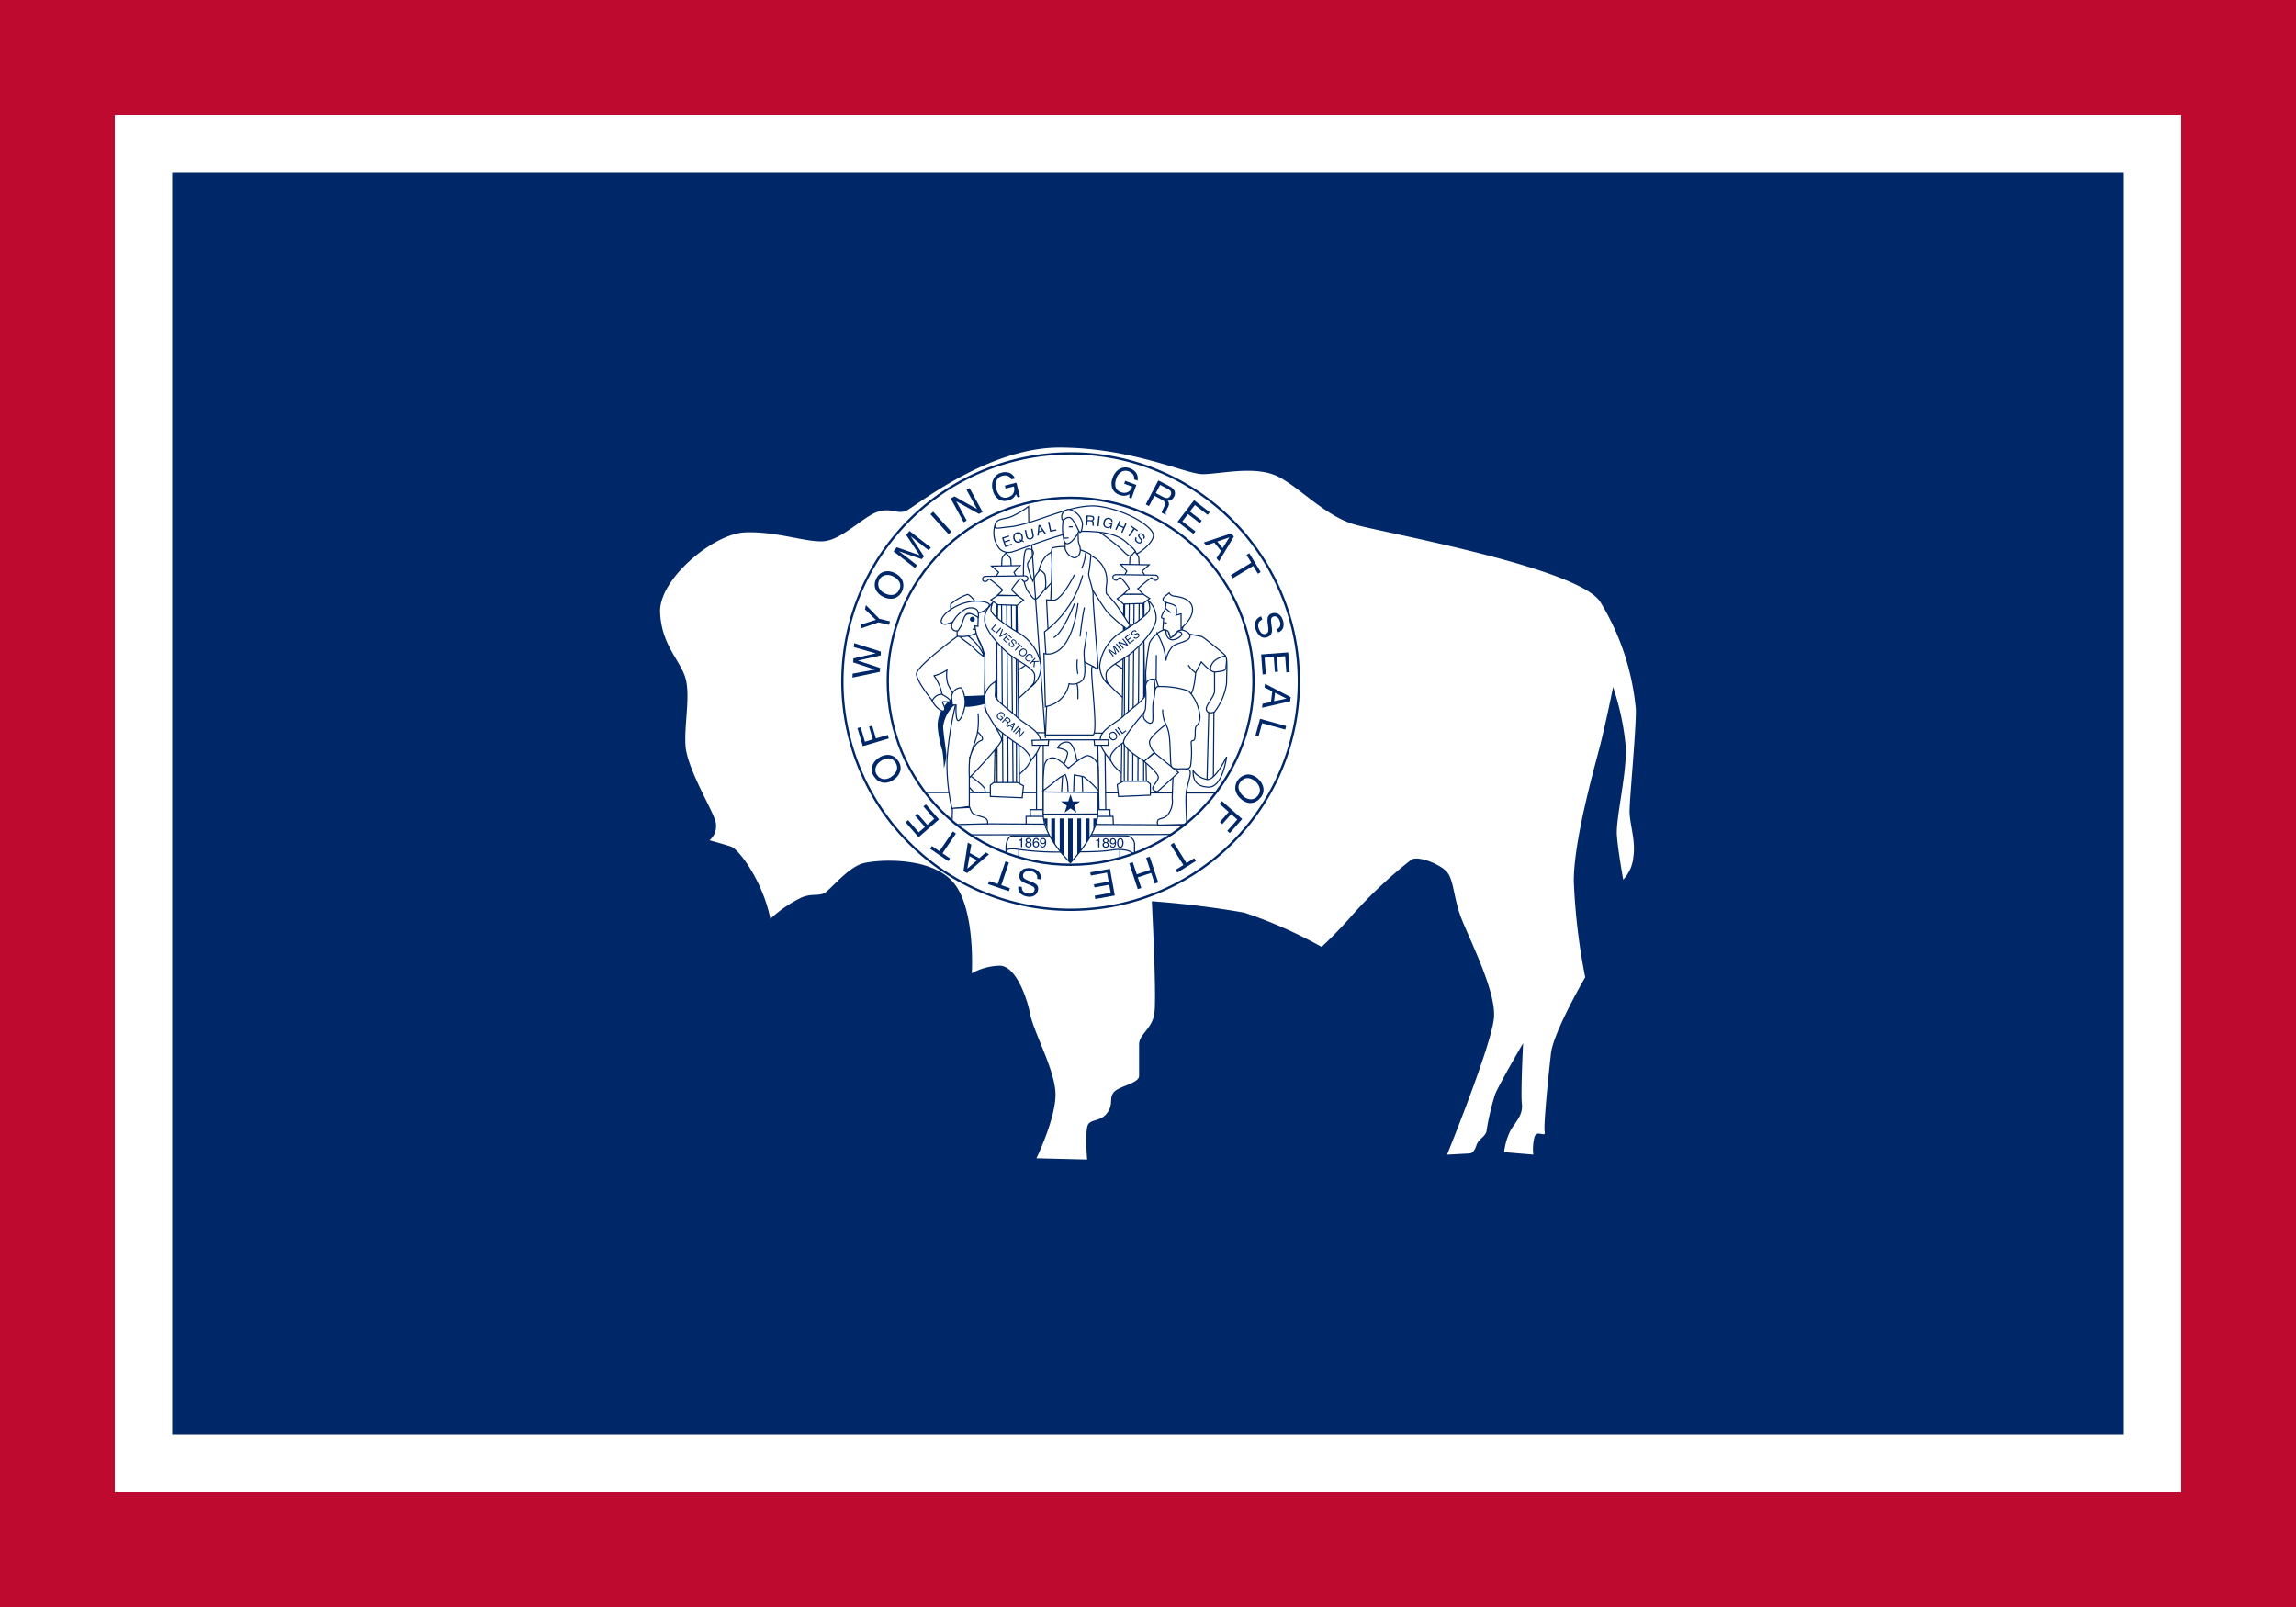 <svg xmlns="http://www.w3.org/2000/svg" xmlns:xlink="http://www.w3.org/1999/xlink" viewBox="0 0 185.638 129.947"><defs><clipPath id="clip-path"><ellipse cx="86.65" cy="55.058" rx="14.785" ry="14.84" style="fill:none"/></clipPath></defs><g id="Layer_2" data-name="Layer 2"><g id="Wyoming"><g id="Wyoming-2" data-name="Wyoming"><rect id="rect2289" width="185.638" height="129.947" style="fill:#bf0a30"/><rect id="rect2290" x="9.282" y="9.282" width="167.074" height="111.383" style="fill:#fff"/><rect id="rect2291" x="13.923" y="13.923" width="157.792" height="102.101" style="fill:#002868"/><path id="path2288" d="M62.287,74.3c-.615-3.073-2.562-5.635-3.177-5.84s-1.742-.512-1.742-.512a1.508,1.508,0,0,0,.41-1.742c-.41-1.127-2.254-4.2-2.356-5.943s.41-4,0-5.43-1.947-2.664-2.05-5.328,4.3-6.352,6.865-6.455,4.918.82,6.353.717,3.176-1.946,4.3-2.356,1.64.2,2.357-.1,6.557-5.123,12.4-5.123,10.247,2.152,11.579,2.152,3.791-.615,5.635,0,4.1,3.381,6.762,4.1,18.033,3.484,19.775,6.25a20.085,20.085,0,0,1,2.869,8.709c0,1.947-.512,7.173-.512,8.2s.512,2.357.307,3.689a3.046,3.046,0,0,1-.82,1.844s-.409-2.254-.512-3.586.82-5.02.717-7.172a20.878,20.878,0,0,0-1.024-4.816s-.615,3.074-1.127,5.021-2.05,7.479-2.05,10.656a49.922,49.922,0,0,0,.923,7.787s-2.562,4.405-2.767,6.147-.614,5.84-.512,6.353-.615-.2-.82.41a3.86,3.86,0,0,0-.1,1.434l-2.357-.2a5.186,5.186,0,0,1,.512-1.742c.41-.717,1.025-1.229.923-2.151s.1-4.919.1-4.919-1.742,2.972-2.254,4.1a20.329,20.329,0,0,0-.717,3.074c-.205.512-.615.512-.82,1.127s-.512.615-.512.615l-1.845.1s3.587-8.812,3.791-11.066-2.254-6.864-2.766-8.4-.512-2.767-1.025-3.382-2.254-1.332-2.868-1.024a36.571,36.571,0,0,0-4.714,4.406,35.16,35.16,0,0,1-2.561,2.663,36.586,36.586,0,0,0-6.25-2.766,73.665,73.665,0,0,0-7.48-.922s.41,7.889.2,9.119-1.23,1.639-1.23,2.459V87c0,.614-1.639.819-2.049,1.332s0,.922-.512,1.639-1.229.512-1.537.922-.1,2.869-.1,2.869l-4.1-.1s1.64-3.381,1.537-5.327-1.742-4.816-2.049-6.353-1.23-3.894-2.459-3.894a4.886,4.886,0,0,0-2.254.615s.307-5.123-1.435-7.275-5.942-1.946-7.274-1.639S67.1,72.043,66.59,72.248s-.922,0-1.742.308A10.324,10.324,0,0,0,62.287,74.3Z" style="fill:#fff"/><path d="M105.017,55.088A18.454,18.454,0,1,1,86.563,36.66a18.447,18.447,0,0,1,18.454,18.428Z" style="fill:#fff;stroke:#002868;stroke-width:0.186px"/><path id="text1951" d="M91.341,37.86a1.135,1.135,0,0,1,.46.3.779.779,0,0,1,.168.7l-.276-.1a.531.531,0,0,0-.088-.4.774.774,0,0,0-.362-.251.671.671,0,0,0-.56.038.982.982,0,0,0-.429.567,1.1,1.1,0,0,0-.059.657.634.634,0,0,0,.441.423.646.646,0,0,0,.9-.447l-.644-.236.085-.232.9.332-.4,1.1-.179-.066.03-.289a1.16,1.16,0,0,1-.33.124,1.009,1.009,0,0,1-.5-.068.968.968,0,0,1-.542-.468,1.193,1.193,0,0,1,.012-.92,1.249,1.249,0,0,1,.582-.72.949.949,0,0,1,.8-.038Z" style="fill:#002868"/><polygon id="path2004" points="76.866 40.303 77.174 40.136 78.995 41.167 78.147 39.607 78.395 39.472 79.441 41.398 79.149 41.557 77.315 40.535 78.162 42.094 77.913 42.229 76.866 40.303" style="fill:#002868"/><polygon id="path2002" points="75.227 41.579 75.449 41.377 76.923 43 76.7 43.202 75.227 41.579" style="fill:#002868"/><path id="path2000" d="M72.241,44.589l.261-.336,1.849.642-1.078-1.632.258-.332,1.73,1.347-.173.222-1.021-.8c-.035-.027-.093-.073-.174-.139s-.167-.134-.26-.206l1.074,1.629-.18.232-1.846-.639.053.041.2.149c.089.065.153.113.194.145l1.021.794-.175.224-1.729-1.346Z" style="fill:#002868"/><path id="path1999" d="M70.83,46.847a1,1,0,0,1,.689-.634,1.2,1.2,0,0,1,.769.1,1.308,1.308,0,0,1,.645.558,1.106,1.106,0,0,1-.616,1.509,1.262,1.262,0,0,1-.849-.093,1.313,1.313,0,0,1-.607-.51.96.96,0,0,1-.031-.932m1.887.8a.616.616,0,0,0-.027-.632,1.205,1.205,0,0,0-.521-.423.922.922,0,0,0-.651-.066.685.685,0,0,0-.439.409.717.717,0,0,0-.011.6.983.983,0,0,0,.542.475,1,1,0,0,0,.636.081.7.7,0,0,0,.471-.446Z" style="fill:#002868"/><polygon id="path1996" points="69.563 50.83 69.643 50.493 70.813 50.123 69.933 49.268 70.014 48.929 71.096 50.037 71.956 50.241 71.887 50.53 71.027 50.326 69.563 50.83" style="fill:#002868"/><polygon id="path1994" points="68.94 54.47 70.741 54.143 68.984 53.562 68.999 53.24 70.804 52.831 69.043 52.332 69.059 52.007 71.22 52.689 71.205 53 69.365 53.418 71.156 54.014 71.141 54.325 68.924 54.791 68.94 54.47" style="fill:#002868"/><polygon id="path1993" points="69.76 60.337 69.328 58.879 69.586 58.803 69.933 59.976 70.571 59.787 70.266 58.755 70.516 58.681 70.821 59.712 71.777 59.429 71.861 59.714 69.76 60.337" style="fill:#002868"/><path id="path1992" d="M70.741,62.878a1,1,0,0,1-.227-.909,1.212,1.212,0,0,1,.458-.626,1.3,1.3,0,0,1,.8-.3.986.986,0,0,1,.81.429,1,1,0,0,1,.219.835,1.262,1.262,0,0,1-.49.7,1.294,1.294,0,0,1-.738.288.957.957,0,0,1-.832-.419m1.609-1.271a.62.62,0,0,0-.568-.279,1.2,1.2,0,0,0-.621.254.921.921,0,0,0-.37.54.684.684,0,0,0,.149.581.716.716,0,0,0,.523.3.978.978,0,0,0,.677-.248,1.009,1.009,0,0,0,.376-.519.7.7,0,0,0-.166-.627Z" style="fill:#002868"/><polygon id="path1989" points="74.269 67.7 73.22 66.495 73.423 66.318 74.282 67.305 74.784 66.868 73.989 65.956 74.181 65.789 74.975 66.702 75.536 66.214 74.662 65.21 74.86 65.039 75.923 66.261 74.269 67.7" style="fill:#002868"/><polygon id="path1987" points="75.199 68.631 75.345 68.415 75.956 68.83 77.042 67.234 77.291 67.404 76.205 69 76.816 69.415 76.669 69.631 75.199 68.631" style="fill:#002868"/><path id="path1986" d="M78.386,69.233l-.173,1.01.775-.68-.6-.33m-.193,1.37-.3-.162.354-2.3.286.156-.12.682.76.416.523-.462.267.146L78.193,70.6Z" style="fill:#002868"/><polygon id="path1983" points="79.885 71.493 79.97 71.246 80.669 71.484 81.291 69.656 81.576 69.753 80.954 71.581 81.653 71.819 81.57 72.066 79.885 71.493" style="fill:#002868"/><path id="path1982" d="M83.862,71.071a.6.6,0,0,0-.039-.313.585.585,0,0,0-.48-.3.91.91,0,0,0-.308,0,.338.338,0,0,0-.315.285.288.288,0,0,0,.07.27,1.136,1.136,0,0,0,.331.184l.282.113a1.336,1.336,0,0,1,.384.208.457.457,0,0,1,.141.438.631.631,0,0,1-.278.447.82.82,0,0,1-.6.095,1,1,0,0,1-.551-.257.6.6,0,0,1-.154-.563l.275.044a.537.537,0,0,0,.052.282.554.554,0,0,0,.428.242.529.529,0,0,0,.39-.049.346.346,0,0,0,.154-.235.251.251,0,0,0-.095-.254,1.963,1.963,0,0,0-.375-.181l-.292-.118a.937.937,0,0,1-.317-.191.517.517,0,0,1-.136-.473.556.556,0,0,1,.344-.473,1.186,1.186,0,0,1,.632-.057.919.919,0,0,1,.6.307.7.7,0,0,1,.135.591l-.275-.044Z" style="fill:#002868"/><polygon id="path1980" points="90.132 72.413 88.559 72.695 88.511 72.431 89.8 72.2 89.682 71.544 88.491 71.758 88.446 71.509 89.638 71.295 89.506 70.564 88.196 70.798 88.15 70.541 89.745 70.256 90.132 72.413" style="fill:#002868"/><polygon id="path1978" points="93.645 71.354 93.36 71.449 93.076 70.588 91.994 70.946 92.278 71.806 91.993 71.9 91.305 69.819 91.59 69.725 91.912 70.699 92.994 70.341 92.672 69.368 92.957 69.274 93.645 71.354" style="fill:#002868"/><polygon id="path1977" points="95.191 70.563 95.052 70.342 95.678 69.949 94.65 68.314 94.905 68.154 95.933 69.789 96.558 69.395 96.697 69.617 95.191 70.563" style="fill:#002868"/><polygon id="path1976" points="100.438 66.228 99.43 67.366 99.229 67.189 100.04 66.272 99.542 65.832 98.829 66.637 98.634 66.464 99.346 65.658 98.601 64.998 98.798 64.775 100.438 66.228" style="fill:#002868"/><path id="path1975" d="M101.88,64.532a1.008,1.008,0,0,1-.849.4,1.205,1.205,0,0,1-.7-.331,1.3,1.3,0,0,1-.446-.727,1.108,1.108,0,0,1,1.045-1.252,1.263,1.263,0,0,1,.781.347,1.3,1.3,0,0,1,.423.67.958.958,0,0,1-.252.9M100.325,63.2a.616.616,0,0,0-.166.61,1.2,1.2,0,0,0,.368.561.921.921,0,0,0,.6.261.687.687,0,0,0,.542-.257.717.717,0,0,0,.193-.571.978.978,0,0,0-.373-.617,1.006,1.006,0,0,0-.582-.27.7.7,0,0,0-.583.283Z" style="fill:#002868"/><polygon id="path1972" points="103.992 58.709 103.913 58.995 102.052 58.48 101.755 59.549 101.504 59.48 101.879 58.124 103.992 58.709" style="fill:#002868"/><path id="path1971" d="M103.013,56.7l1-.213-.919-.468-.083.681m1.344-.328-.041.334-2.272.524.039-.323.679-.141.105-.861-.623-.315.037-.3,2.076,1.084Z" style="fill:#002868"/><polygon id="path1968" points="104.153 52.755 104.272 54.348 104.004 54.368 103.907 53.064 103.244 53.113 103.333 54.32 103.08 54.339 102.99 53.132 102.249 53.187 102.348 54.515 102.088 54.534 101.968 52.918 104.153 52.755" style="fill:#002868"/><path id="path1966" d="M102.068,50.1a.6.6,0,0,0-.254.186.583.583,0,0,0-.028.564.945.945,0,0,0,.148.27.34.34,0,0,0,.4.137.285.285,0,0,0,.2-.193,1.106,1.106,0,0,0,0-.377l-.037-.3a1.314,1.314,0,0,1,0-.436.457.457,0,0,1,.314-.336.633.633,0,0,1,.526.027.82.82,0,0,1,.375.48,1,1,0,0,1,.042.607.6.6,0,0,1-.417.408l-.095-.262a.549.549,0,0,0,.221-.182.557.557,0,0,0,0-.492.531.531,0,0,0-.233-.317.345.345,0,0,0-.28-.021.249.249,0,0,0-.176.206,2,2,0,0,0,.023.416l.039.312a.929.929,0,0,1-.014.37.522.522,0,0,1-.348.349.557.557,0,0,1-.58-.073,1.187,1.187,0,0,1-.357-.525.916.916,0,0,1-.021-.673.7.7,0,0,1,.452-.4l.094.262Z" style="fill:#002868"/><polygon id="path1964" points="101.93 46.257 101.707 46.393 101.324 45.761 99.673 46.761 99.517 46.503 101.168 45.503 100.786 44.871 101.009 44.736 101.93 46.257" style="fill:#002868"/><path id="path1963" d="M98.851,44.322l.541-.869-.974.337.433.532m.7-1.194.211.26-1.2,2-.206-.252.37-.587-.547-.673-.659.23-.193-.236,2.222-.742Z" style="fill:#002868"/><polygon id="path1960" points="96.542 40.449 97.811 41.421 97.648 41.634 96.609 40.838 96.204 41.366 97.165 42.102 97.011 42.303 96.05 41.568 95.598 42.158 96.655 42.967 96.496 43.174 95.21 42.189 96.542 40.449" style="fill:#002868"/><path id="path1956" d="M80.978,38.22a1.122,1.122,0,0,1,.547-.014.779.779,0,0,1,.534.486l-.285.071a.532.532,0,0,0-.3-.284.757.757,0,0,0-.439,0,.668.668,0,0,0-.442.346.986.986,0,0,0-.036.711,1.091,1.091,0,0,0,.322.576.635.635,0,0,0,.6.1.708.708,0,0,0,.434-.286.718.718,0,0,0,.058-.59l-.665.167-.06-.238.933-.235.286,1.138-.186.046-.138-.256a1.1,1.1,0,0,1-.2.288,1,1,0,0,1-.455.228.971.971,0,0,1-.711-.081,1.2,1.2,0,0,1-.508-.768,1.242,1.242,0,0,1,.076-.922.947.947,0,0,1,.637-.48Z" style="fill:#002868"/><path id="path2005" d="M94.057,40.191a.569.569,0,0,0,.331.079.341.341,0,0,0,.248-.21.323.323,0,0,0,0-.362.559.559,0,0,0-.194-.153l-.643-.336-.347.664.608.318m-.406-1.345.9.47a1,1,0,0,1,.332.256.516.516,0,0,1,.034.6.54.54,0,0,1-.516.321.456.456,0,0,1,.107.211.5.5,0,0,1-.063.278l-.128.266a.852.852,0,0,0-.067.175.182.182,0,0,0,.022.163l-.023.044-.323-.169a.3.3,0,0,1,.013-.076,1.489,1.489,0,0,1,.067-.16l.154-.333a.309.309,0,0,0-.008-.329.666.666,0,0,0-.218-.159l-.6-.314-.436.833-.263-.137,1.016-1.942Z" style="fill:#002868"/><g style="clip-path:url(#clip-path)"><path id="path1627" d="M74.522,64.087l24.568.037-2.62,3.858s-9.937,3.64-10.374,3.567-10.446-3.64-10.446-3.64l-1.128-3.822Z" style="fill:#fff;stroke:#002868;stroke-width:0.093px"/><polygon id="path1634" points="83.803 60.084 83.803 65.58 84.349 65.435 84.349 60.011 83.803 60.084" style="fill:#fff;stroke:#002868;stroke-width:0.093px"/><polygon id="path1635" points="88.753 60.011 88.862 65.58 89.408 65.58 89.335 60.011 88.753 60.011" style="fill:#fff;stroke:#002868;stroke-width:0.093px"/><polygon id="path1630" points="83.294 65.471 83.33 66.417 89.772 66.417 89.736 65.471 83.294 65.471" style="fill:#fff;stroke:#002868;stroke-width:0.093px"/><polygon id="path1629" points="82.966 66.017 82.966 66.89 90.027 66.927 89.991 66.017 82.966 66.017" style="fill:#fff;stroke:#002868;stroke-width:0.093px"/><polygon id="path1653" points="91.729 68.407 91.729 69.977 90.54 69.871 90.555 67.995 91.729 68.407" style="fill:#fff;stroke:#002868;stroke-width:0.093px"/><polygon id="path1652" points="82.399 68.117 82.353 69.779 81.301 69.23 81.423 68.209 82.399 68.117" style="fill:#fff;stroke:#002868;stroke-width:0.093px"/><path id="path1651" d="M81.347,68.819c-.061-.808.244-1.22.488-1.22s8.8-.03,9.284,0a.7.7,0,0,1,.61.762v.869s-.049-.47-1.056-.531-.392.211-4.219.181a23.059,23.059,0,0,1-4.314-.226c-.58-.046-.732.012-.793.165Z" style="fill:#fff;stroke:#002868;stroke-width:0.093px"/><polygon id="path1628" points="76.487 66.599 96.615 66.709 96.288 67.473 77.397 67.509 76.487 66.599" style="fill:#fff;stroke:#002868;stroke-width:0.093px"/><polygon id="path1633" points="83.803 59.247 83.766 59.829 89.227 59.829 89.227 59.283 83.803 59.247" style="fill:#fff;stroke:#002868;stroke-width:0.093px"/><path id="path1638" d="M87.188,62.232c-.073-.4-.255-2.184-.873-2.221a.78.78,0,0,0-.8.474s.873.109.8.473a3.764,3.764,0,0,1-.619,1.383c-.182.109,1.165-.073,1.492-.109Z" style="fill:#fff;stroke:#002868;stroke-width:0.093px"/><polygon id="path1639" points="85.951 62.049 85.805 64.524 87.552 64.561 87.479 62.159 85.951 62.049" style="fill:#fff;stroke:#002868;stroke-width:0.093px"/><path id="path1637" d="M84.349,63.931a13.963,13.963,0,0,1,.073-1.955c.073-.436.327-.728.764-.691s1.2.837,1.2.837,1.165-1.056,1.6-1.019a1.047,1.047,0,0,1,.8.907c.012.317.038,1.939.038,1.939a7.219,7.219,0,0,0-1.206-1.135c-.255-.073-.764-.146-.764-.146l-.07,1.98-.4-.015s-.036-.946-.072-1.31a2.587,2.587,0,0,0-.182-.692,3.84,3.84,0,0,0-.874.583c-.263.24-.91.717-.91.717Z" style="fill:#fff;stroke:#002868;stroke-width:0.093px"/><g id="g1712"><path id="path1640" d="M84.385,64.073l4.368.014v1.82c-.034,1.6-2.206,3.86-2.206,3.86s-2.2-2.076-2.2-3.932C84.313,63.978,84.385,64.073,84.385,64.073Z" style="fill:#fff;stroke:#002868;stroke-width:0.093px"/><polygon id="path1641" points="84.998 66.182 84.999 67.821 85.309 68.304 85.308 66.182 84.998 66.182" style="fill:#002868"/><polygon id="path1642" points="85.679 66.182 85.685 68.809 85.988 69.175 85.988 66.182 85.679 66.182" style="fill:#002868"/><polygon id="path1643" points="86.359 66.182 86.36 69.584 86.546 69.767 86.73 69.564 86.73 66.182 86.359 66.182" style="fill:#002868"/><polygon id="path1644" points="87.101 66.182 87.104 69.131 87.411 68.743 87.41 66.182 87.101 66.182" style="fill:#002868"/><polygon id="path1645" points="87.781 66.182 87.785 68.226 88.09 67.751 88.091 66.182 87.781 66.182" style="fill:#002868"/><polygon id="path1646" points="84.38 66.182 84.69 66.182 84.69 67.16 84.38 66.182" style="fill:#002868"/><polygon id="path1647" points="88.402 66.182 88.404 67.167 88.735 66.182 88.402 66.182" style="fill:#002868"/><polygon id="path1649" points="84.349 64.04 88.753 64.087 88.753 65.82 84.349 65.835 84.349 64.04" style="fill:#fff;stroke:#002868;stroke-width:0.093px"/></g><path id="_132303184" data-name=" 132303184" d="M86.553,64.241l.183.562h.591l-.478.347.182.562-.478-.347-.478.347.183-.562L85.78,64.8h.591l.182-.562Z" style="fill:#002868"/><path id="path1825" d="M80.425,42.673c0-.844.728-.612,1.426-.932a7.864,7.864,0,0,0,1.31-.786l.029,2.183H80.512l-.087-.465Z" style="fill:#fff;stroke:#002868;stroke-width:0.093px"/><path id="path1826" d="M91.98,44.768c-.728.437-.9.03-1.368-.407s-1.863-1.455-1.863-1.455l3.726.611-.495,1.251Z" style="fill:#fff;stroke:#002868;stroke-width:0.093px"/><path id="path1824" d="M80.429,42.544a2.055,2.055,0,0,0,.4,1.846,1.032,1.032,0,0,0,1.106.2c.32-.059,4.22-1.63,5.414-1.63s2.823.058,3.725.9c.406.38.815.669.757.9s1.455-.815,1.426-1.484-2.124-2.008-4.366-2.329S83.661,42.44,81.5,42.614c-.775.074-1.073.188-1.072-.07Z" style="fill:#fff;stroke:#002868;stroke-linejoin:bevel;stroke-width:0.093px"/><g id="use1823"><path id="path2293" d="M90.894,62.7a6.6,6.6,0,0,1-.86-.817c-.172-.258-.644-1.074-.644-1.074l1.2-1.246a7.129,7.129,0,0,1,.9,1.332,17.66,17.66,0,0,1-.6,1.8Z" style="fill:#fff;stroke:#002868;stroke-width:0.093px"/><path id="path2294" d="M91.066,56.641a12.889,12.889,0,0,1-1.633-1.547,6.875,6.875,0,0,1-.172-1.375l.731-.172a4.624,4.624,0,0,0,.687.473,2.741,2.741,0,0,0,.945.257l-.558,2.364Z" style="fill:#fff;stroke:#002868;stroke-width:0.093px"/><path id="path2295" d="M92.107,45.859s-.02-.493-.03-.72-.325-.512-.325-.512-.374.364-.394.5-.03.818-.03.818l.779-.089Z" style="fill:#fff;stroke:#002868;stroke-width:0.093px"/><polygon id="path2296" points="92.689 63.229 92.421 48.76 90.867 48.814 90.652 63.337 92.689 63.229" style="fill:#fff;stroke:#002868;stroke-width:0.093px"/><path id="path2297" d="M91.174,63.368l.137-15.077" style="fill:none;stroke:#002868;stroke-width:0.093px"/><path id="path2298" d="M90.9,63.368l.028-15.077" style="fill:none;stroke:#002868;stroke-width:0.093px"/><path id="path2299" d="M92,63.451l.11-15.215" style="fill:none;stroke:#002868;stroke-width:0.093px"/><path id="path2300" d="M91.586,63.423c-.027-.137.11-15.214.11-15.214" style="fill:none;stroke:#002868;stroke-width:0.093px"/><path id="path2301" d="M92.465,63.478l.027-15.27" style="fill:none;stroke:#002868;stroke-width:0.093px"/><polygon id="path2302" points="93.011 64.301 93.011 63.39 92.743 63.176 90.813 63.176 90.331 63.444 90.438 64.408 93.011 64.301" style="fill:#fff;stroke:#002868;stroke-width:0.093px"/><polygon id="path2303" points="92.63 46.628 92.344 46.175 92.916 45.672 90.598 45.632 91.101 46.175 90.875 46.618 92.63 46.628" style="fill:#fff;stroke:#002868;stroke-width:0.093px"/><path id="path2304" d="M92.438,48.058l-.429-.444a7.75,7.75,0,0,1,1.065-.887c.128,0,.206.207.344.2s.217-.069.217-.217-.138-.217-.345-.207l-3.036-.039c-.217.009-.286.138-.276.246a.28.28,0,0,0,.285.207c.129-.01.168-.217.306-.207s.73.828.73.887l-.493.474,1.632-.01Z" style="fill:#fff;stroke:#002868;stroke-width:0.093px"/><path id="path2305" d="M92.791,48.522a1.863,1.863,0,0,1,.681,1.5c0,.773-1.056,1.948-1.843,2.656s-2.2,1.227-2.2,1.857c0,.612.121.69.273.886a2.061,2.061,0,0,1-.786-1.618,3.645,3.645,0,0,1,1.848-2.75c.988-.6,2.191-1.418,2.191-1.848a1.24,1.24,0,0,0-.165-.685Z" style="fill:#fff;stroke:#002868;stroke-width:0.093px"/><path id="path2306" d="M92.583,55.006c.015.423,0,.775.03,1.119.037.406-1.246,1.246-1.762,1.762s-1.8,1.074-1.891,1.847.677,1.494.855,1.788c-.195-.41.249-.885.759-1.3a17.255,17.255,0,0,0,1.91-1.434A3.577,3.577,0,0,0,93.515,56.6a1.755,1.755,0,0,0-.932-1.592Z" style="fill:#fff;stroke:#002868;stroke-width:0.093px"/><polygon id="path2307" points="92.96 48.398 92.418 48.797 90.845 48.847 90.323 48.413 90.845 48.058 92.438 48.058 92.96 48.398" style="fill:#fff;stroke:#002868;stroke-width:0.093px"/></g><g id="g1930"><path id="path1927" d="M85.37,44.539c-1.11.178-1.377,1.6-1.377,1.6s.489.089.489.533.044.977.044.977l.977-1.066-.133-2.043Z" style="fill:#fff;stroke:#002868;stroke-width:0.093px"/><path id="path1928" d="M84.082,46.094a2.726,2.726,0,0,0-.578.888s-.532-1.2-.4-1.466.488-.577.444-.844-.267-.31-.533-.266-.267,1.555-.267,1.954a2.741,2.741,0,0,0,.311,1.377c.222.267.4.666.622.711s.844-.889.844-.889a3.261,3.261,0,0,0-.044-1.11A1.106,1.106,0,0,0,84.082,46.094Z" style="fill:#fff;stroke:#002868;stroke-width:0.093px"/><path id="path1926" d="M88.212,44.939a2.2,2.2,0,0,1,1.244,2.4,2.691,2.691,0,0,0,0,.666,9.247,9.247,0,0,1,.888,1.022c.267.4,1.022,1.554,1.022,1.554l-.267.267a11.332,11.332,0,0,1-1.554-1.332c-.444-.534-2.4-3.731-2.4-3.731l1.066-.844Z" style="fill:#fff;stroke:#002868;stroke-width:0.093px"/><path id="path1929" d="M84.526,59.684,83.416,44.04" style="fill:none;stroke:#002868;stroke-width:0.093px"/><path id="path1905" d="M88.377,59.43l-3.845,0c0-.106.523-13,.523-13.708s-.106-1.256.045-1.422a3.794,3.794,0,0,1,1.8,0c.3.121,1.225.408,1.3.575a14.563,14.563,0,0,1-.182,1.513c0,.347.394,1.286.363,1.77s.4,5.469.4,5.8c0,.411-.337-.21-.489-.014-.183.236.532,5.288.088,5.488Z" style="fill:#fff;stroke:#002868;stroke-width:0.093px"/><g id="g1911"><path id="path1904" d="M86.159,43.146s-.045.953-.045,1.21a1.065,1.065,0,0,0,.7.741c.272.046.56-.257.529-.68s-.166-.364-.166-.863a3.913,3.913,0,0,0-.091-.862l-.923.454Z" style="fill:#fff;stroke:#002868;stroke-width:0.093px"/><path id="path1899" d="M85.962,42.011a4.628,4.628,0,0,0-.015,1.286c.046.166.046.62.318.666s.726-.545.863-.8a2.359,2.359,0,0,0,.2-.575L86.6,41.527Z" style="fill:#fff;stroke:#002868;stroke-width:0.093px"/><path id="path1902" d="M85.993,43.524l.408-.03" style="fill:#fff;stroke:#002868;stroke-width:0.093px"/><path id="path1903" d="M86.416,42.6h.318" style="fill:#fff;stroke:#002868;stroke-width:0.093px"/><path id="path1898" d="M85.887,42.026a.6.6,0,0,1,.56-.832,1.42,1.42,0,0,1,1.074,1.135c0,.378-.106.726-.2.726s-.514-1.2-.862-1.21S86.144,42.041,85.887,42.026Z" style="fill:#fff;stroke:#002868;stroke-width:0.093px"/></g><path id="path1906" d="M86.87,46.474c-.771,1.513-1.362,2.043-1.634,2.058a4.083,4.083,0,0,1-.62-.03l.154,3.139,2.207.059" style="fill:#fff;stroke:#002868;stroke-width:0.093px"/><path id="path1907" d="M87.536,46.52a8.418,8.418,0,0,1-3.086,4.569l.288,4.664L87.03,53.48" style="fill:#fff;stroke:#002868;stroke-width:0.093px"/><path id="path1908" d="M87.158,48.774c-.62,4.842-2.754,4.07-2.754,4.07l.118,4.292a2.288,2.288,0,0,0,1.914-1.849,1.155,1.155,0,0,0,1.066-.266c.444-.444.045-1.91.178-2.576a11.849,11.849,0,0,0,.177-1.377" style="fill:#fff;stroke:#002868;stroke-width:0.093px"/><path id="path1919" d="M87.68,49.114c-.178.755-.356,2.354-.356,2.354" style="fill:none;stroke:#002868;stroke-width:0.093px"/><path id="path1920" d="M85.192,51.557C85.947,51.2,86.88,48.8,86.88,48.8" style="fill:none;stroke:#002868;stroke-width:0.093px"/><path id="path1921" d="M87.1,53.333a3.741,3.741,0,0,0,.045,1.155" style="fill:none;stroke:#002868;stroke-width:0.093px"/><path id="path1922" d="M87.146,56.531c.045-1.11-.089-1.244-.089-1.244" style="fill:none;stroke:#002868;stroke-width:0.093px"/><path id="path1923" d="M87.457,45.96a3.347,3.347,0,0,0,.311-1.243" style="fill:none;stroke:#002868;stroke-width:0.093px"/><path id="path1925" d="M88.434,53.91a5.906,5.906,0,0,1-.754-.4" style="fill:none;stroke:#002868;stroke-width:0.093px"/></g><g id="g1775"><path id="path1773" d="M82.19,62.8a6.6,6.6,0,0,0,.86-.817c.171-.257.644-1.074.644-1.074l-1.2-1.246a7.129,7.129,0,0,0-.9,1.332,17.66,17.66,0,0,0,.6,1.8Z" style="fill:#fff;stroke:#002868;stroke-width:0.093px"/><path id="path1774" d="M82.018,56.741a12.889,12.889,0,0,0,1.633-1.547,6.859,6.859,0,0,0,.172-1.374l-.73-.172a4.619,4.619,0,0,1-.688.472,2.728,2.728,0,0,1-.945.258l.558,2.363Z" style="fill:#fff;stroke:#002868;stroke-width:0.093px"/><path id="path1764" d="M80.977,45.96s.02-.493.029-.72.326-.513.326-.513.374.365.394.5.03.819.03.819Z" style="fill:#fff;stroke:#002868;stroke-width:0.093px"/><polygon id="path1760" points="80.395 63.33 80.663 48.861 82.218 48.914 82.432 63.437 80.395 63.33" style="fill:#fff;stroke:#002868;stroke-width:0.093px"/><path id="path1765" d="M81.911,63.469l-.138-15.077" style="fill:none;stroke:#002868;stroke-width:0.093px"/><path id="path1769" d="M82.185,63.469l-.027-15.077" style="fill:none;stroke:#002868;stroke-width:0.093px"/><path id="path1767" d="M81.086,63.551l-.11-15.214" style="fill:none;stroke:#002868;stroke-width:0.093px"/><path id="path1766" d="M81.5,63.524c.028-.138-.11-15.215-.11-15.215" style="fill:none;stroke:#002868;stroke-width:0.093px"/><path id="path1768" d="M80.62,63.579l-.028-15.27" style="fill:none;stroke:#002868;stroke-width:0.093px"/><polygon id="path1759" points="80.074 64.402 80.074 63.491 80.342 63.277 82.271 63.277 82.753 63.545 82.646 64.509 80.074 64.402" style="fill:#fff;stroke:#002868;stroke-width:0.093px"/><polygon id="path1763" points="80.455 46.729 80.74 46.275 80.169 45.772 82.485 45.733 81.983 46.275 82.209 46.719 80.455 46.729" style="fill:#fff;stroke:#002868;stroke-width:0.093px"/><path id="path1762" d="M80.652,48.129l.424-.414a7.812,7.812,0,0,0-1.065-.888c-.128,0-.207.208-.345.2s-.217-.069-.217-.217.138-.217.345-.207l3.037-.04c.217.01.286.138.276.247a.282.282,0,0,1-.286.207c-.128-.01-.167-.217-.306-.207s-.729.828-.729.887l.493.473-1.627-.039Z" style="fill:#fff;stroke:#002868;stroke-width:0.093px"/><path id="path1770" d="M80.322,48.644c-.422.516-.719.754-.71,1.48,0,.774,1.056,1.948,1.843,2.657s2.2,1.227,2.2,1.857c0,.612-.121.69-.273.886a2.061,2.061,0,0,0,.786-1.618,3.644,3.644,0,0,0-1.848-2.75c-.988-.6-2.191-1.418-2.191-1.848a1.213,1.213,0,0,1,.194-.664Z" style="fill:#fff;stroke:#002868;stroke-width:0.093px"/><path id="path1772" d="M80.5,55.107c-.015.422,0,.775-.03,1.119-.038.406,1.246,1.246,1.761,1.761s1.8,1.075,1.891,1.848-.677,1.493-.855,1.787c.2-.409-.249-.885-.758-1.3A17.381,17.381,0,0,1,80.6,58.89,3.573,3.573,0,0,1,79.569,56.7a1.755,1.755,0,0,1,.933-1.591Z" style="fill:#fff;stroke:#002868;stroke-width:0.093px"/><polygon id="path1761" points="80.124 48.499 80.666 48.898 82.239 48.947 82.761 48.513 82.239 48.158 80.647 48.158 80.124 48.499" style="fill:#fff;stroke:#002868;stroke-width:0.093px"/></g><g id="g1566"><polygon id="path1547" points="97.59 63.135 97.743 57.205 98.152 57.205 98.101 63.186 97.59 63.135" style="fill:#fff;stroke:#002868;stroke-width:0.093px"/><path id="path1548" d="M98.2,54.24v1.636c0,.46-.716,1.125-.665,1.483s.511.306.665.2a4.876,4.876,0,0,0,.971-2.3c0-.818.1-2.045-.1-2.1s-.92.766-.92.766l.051.307Z" style="fill:#fff;stroke:#002868;stroke-width:0.093px"/><path id="path1543" d="M94.88,62.113s-.1,1.942-.1,2.454a1.8,1.8,0,0,1-.409,1.38c-.358.307-.665.2-.767.409a.317.317,0,0,0,.051.358l2.3-.051s-.1-1.841-.051-2.5.511-1.687.256-1.892A2.277,2.277,0,0,0,94.88,62.113Z" style="fill:#fff;stroke:#002868;stroke-width:0.093px"/><path id="path1544" d="M92.477,61.551s1.227.971,1.176,1.329-.614.767-.409.971S93.6,64,93.6,64l1.687-1.533-1.943-1.585-.869.665Z" style="fill:#fff;stroke:#002868;stroke-width:0.093px"/><path id="path1546" d="M96.465,62.318a1.73,1.73,0,0,0,1.175.715c.665,0,1.534-1.84,1.534-1.84s-.307,2.505-1.482,2.454-1.227-.818-1.227-1.329Z" style="fill:#fff;stroke:#002868;stroke-width:0.093px"/><path id="path1545" d="M96.26,56.132c.307-.256.409-1.738.409-1.738l.46-.87s.767.87,1.125.818.869-.051.869-.357.154-.767-.1-1.023-1.585-1.329-1.84-1.483a23.041,23.041,0,0,0-3.119-.46,1.832,1.832,0,0,0-1.124.972,20.45,20.45,0,0,0-.307,2.4c0,.408.043,1.03.043,1.03l.775-.519.255.716,2.556.511Z" style="fill:#fff;stroke:#002868;stroke-width:0.093px"/><path id="path1549" d="M93.551,51.224a4.926,4.926,0,0,1,.715,2.2,2.285,2.285,0,0,1,.563-1.176c.409-.306,1.38-.357,1.38-.818s-1.073-.613-1.38-.613a2.055,2.055,0,0,0-1.278.409Z" style="fill:#fff;stroke:#002868;stroke-width:0.093px"/><path id="path1550" d="M94.267,50.968c0,.511.2.716.46.767s.869-.256.818-.511-1.278-.256-1.278-.256Z" style="fill:#fff;stroke:#002868;stroke-width:0.093px"/><path id="path1551" d="M94.471,50.917s0,.614.307.562.563-.664.563-.664l-.87.1Z" style="fill:#fff;stroke:#002868;stroke-width:0.093px"/><path id="path1554" d="M94.291,48.489a3.114,3.114,0,0,1-.114.854,1.723,1.723,0,0,0-.266.531c-.019.152.171.133.171.133s-.038.7-.057.835.3.019.437.246.132.551.208.494a6.409,6.409,0,0,0,.513-.513c.151-.17.379-.038.436-.265s.114-1.936.114-1.936l-1.442-.379Z" style="fill:#fff;stroke:#002868;stroke-width:0.093px"/><path id="path1542" d="M95.494,62.164c-.563.051-.767-.051-.818-.306s-.051-1.892-.154-2.454a2.647,2.647,0,0,0-.255-.818s-1.329.971-1.329,1.431a1.249,1.249,0,0,0,.409.818l-.818.716s-1.687-.972-1.687-1.534,1.738-2.454,2.044-2.863.41-1.585.716-1.636a7.1,7.1,0,0,1,2.5.358,3.479,3.479,0,0,1,.92,2.1c-.051.716-.306.614-.358.869s0,.46-.051.818-.306.1-.306.409a7.764,7.764,0,0,1-.051,1.892c-.154.255-.256.2-.767.2Z" style="fill:#fff;stroke:#002868;stroke-width:0.093px"/><path id="path1552" d="M94.522,47.952c-.358.307-.562.409-.46.614s.92.255,1.022.511a1.33,1.33,0,0,1,0,.664l.409-.1v1.176s1.023-.818.921-1.636-1.125-.92-1.432-.971a.587.587,0,0,1-.46-.256Z" style="fill:#fff;stroke:#002868;stroke-width:0.093px"/><path id="path1553" d="M92.621,55.51a10.279,10.279,0,0,1-.019,1.878c-.095.209-.266.551-.038.816s.493.38.607.171-.038-1.176.095-1.727a4.241,4.241,0,0,0,.057-1.67c-.095-.132-.664-.075-.7.532Z" style="fill:#fff;stroke:#002868;stroke-width:0.093px"/><path id="path1555" d="M94.272,58.584a2.642,2.642,0,0,1-.266-1.215" style="fill:none;stroke:#002868;stroke-width:0.093px"/><path id="path1556" d="M93.475,55l.019-2.03" style="fill:none;stroke:#002868;stroke-width:0.093px"/><path id="path1557" d="M96.682,54.409a3.638,3.638,0,0,1-.4-.341c-.095-.114-.208-.285-.208-.285" style="fill:none;stroke:#002868;stroke-width:0.093px"/><path id="path1558" d="M97.858,54.2c-.019-.967,1.215-1.157,1.215-1.157" style="fill:none;stroke:#002868;stroke-width:0.093px"/><path id="path1559" d="M94.044,50.348l.3.019" style="fill:none;stroke:#002868;stroke-width:0.093px"/><path id="path1560" d="M94.215,49.172l.436.379" style="fill:none;stroke:#002868;stroke-width:0.093px"/></g><g id="g1607"><path id="path1603" d="M76.939,49.532s-.161-.6-.021-.721a4.163,4.163,0,0,1,1.3-.74c.26.02.76.76.76.76l-2.041.7Z" style="fill:#fff;stroke:#002868;stroke-width:0.093px"/><path id="path1588" d="M77.45,51.42s-3.311,2.428-3.348,3.053S75.573,56.9,75.573,56.9l.626-.588a5.506,5.506,0,0,0-.221-.846,3.979,3.979,0,0,0-.478-.847s.073.037.441-.11a3.293,3.293,0,0,0,.626-.331,2.586,2.586,0,0,0,.073,1.14c.184.4.773,1.4.773,1.4l2.17-.147s.074-2.869.037-3.531a5.972,5.972,0,0,0-.846-1.914l-1.324.3Z" style="fill:#fff;stroke:#002868;stroke-width:0.093px"/><path id="path1595" d="M77.965,62.383s.883.626,1.214.92a3.478,3.478,0,0,1,.442.444l.035.334-.918,0-.957-1.106.184-.589Z" style="fill:#fff;stroke:#002868;stroke-width:0.093px"/><path id="path1592" d="M77.54,51.36c-.04.16.9.722,1.161,1.016a6.406,6.406,0,0,0,.809.7,2.223,2.223,0,0,0-.294-1.1c-.331-.625-.191-.725-.338-.762s-1.48-.056-1.338.151Z" style="fill:#fff;stroke:#002868;stroke-width:0.093px"/><path id="path1590" d="M77.229,57.122a26.748,26.748,0,0,0-.662,4.378,16.215,16.215,0,0,0,.405,3.9l1.4-.184V62.9s2.612-2.686,2.612-3.09-1.435-2.355-1.361-2.612a1.371,1.371,0,0,0-.037-.626l-2.355.552Z" style="fill:#fff;stroke:#002868;stroke-width:0.093px"/><path id="path1591" d="M78.406,61.279s.378-1.174.488-1.505a3.428,3.428,0,0,0,.144-.588s.435.364.4.585-.551-.074-1.03,1.508Z" style="fill:#fff;stroke:#002868;stroke-width:0.093px"/><path id="path1605" d="M76.318,62.144a12.506,12.506,0,0,0-.12-1.422,8.469,8.469,0,0,1-.381-1.941,2.52,2.52,0,0,1,.581-1.742,2.4,2.4,0,0,1,.9-.741s.44,0,1.1-.02,1.261-.06,1.261-.06l-.02.7a6.53,6.53,0,0,1-1.381.24,6.429,6.429,0,0,1-1.121-.12,2.832,2.832,0,0,0-.881,1.722c.04.84.28,2.062.26,2.4a6.484,6.484,0,0,1-.2.981Z" style="fill:#002868"/><path id="path1593" d="M77.4,51.443a7.148,7.148,0,0,1,.017-1.237,12.823,12.823,0,0,1,.405-1.251l1.288-.037-.037,1.729-.258-.037.111.589a2.823,2.823,0,0,1-.847.258,2.794,2.794,0,0,1-.679-.014Z" style="fill:#fff;stroke:#002868;stroke-width:0.093px"/><path id="path1586" d="M77.648,50.106c-.81.184-1.228.541-1.486.284s.294-1.03,1.472-1.509,2.281-.221,2.354,0-.515.626-.809.662a3.241,3.241,0,0,0-1.067.148,3.087,3.087,0,0,0-.464.415Z" style="fill:#fff;stroke:#002868;stroke-width:0.093px"/><path id="path1587" d="M77.38,51.022c-.454.022-.545-.427-.335-.743a2.589,2.589,0,0,1,1.1-1.067c.479-.147.883,0,.92.258a.762.762,0,0,1,.015.464s-.679-.529-.972-.243c-.257.294-.294.846-.515,1.1-.072.108-.091.222-.217.228Z" style="fill:#fff;stroke:#002868;stroke-width:0.093px"/><path id="path1594" d="M76.935,56.386a.79.79,0,0,1,.736-.772c.14,0,.368.7.368,1.177s-.3,1.435-.552,1.472-.184-1.251-.184-1.251h-.3Z" style="fill:#fff;stroke:#002868;stroke-width:0.093px"/><path id="path1596" d="M77.008,65.363l-.036,1.324,2.869-.073a.413.413,0,0,0-.11-.405c-.184-.184-.993-.258-1.14-.515a1.776,1.776,0,0,1-.184-.405l-1.4.074Z" style="fill:#fff;stroke:#002868;stroke-width:0.093px"/><path id="path1598" d="M78.26,51.414a4.2,4.2,0,0,1,1.221,1.441,1.084,1.084,0,0,1,.04.221" style="fill:none;stroke:#002868;stroke-width:0.093px"/><path id="path1599" d="M75.377,56.679a.852.852,0,0,1,.76-.541s.7.361.681.541-.561-.02-.6.1.3.5.121.681S75.557,57.1,75.377,56.679Z" style="fill:#fff;stroke:#002868;stroke-width:0.093px"/><path id="path1601" d="M78.866,50.9l-.226-.031" style="fill:none;stroke:#002868;stroke-width:0.093px"/><path id="path1602" d="M78.38,62.905a9.722,9.722,0,0,1,.04-1.722" style="fill:none;stroke:#002868;stroke-width:0.093px"/><path id="path1604" d="M78.82,50.083a.2.2,0,1,0-.2.19A.2.2,0,0,0,78.82,50.083Z" style="fill:#002868"/><path id="path1606" d="M79.041,59.181a6.489,6.489,0,0,0,.04-1.5" style="fill:none;stroke:#002868;stroke-width:0.093px"/></g><path id="text1660" d="M90.579,67.784a.219.219,0,0,1,.208.119.522.522,0,0,1,.05.252.613.613,0,0,1-.045.251.221.221,0,0,1-.214.142.214.214,0,0,1-.2-.116.527.527,0,0,1-.055-.261.641.641,0,0,1,.033-.218.225.225,0,0,1,.222-.169m0,.679a.132.132,0,0,0,.115-.065.464.464,0,0,0,.043-.24.588.588,0,0,0-.031-.208.119.119,0,0,0-.121-.082.127.127,0,0,0-.121.078.545.545,0,0,0-.038.229.565.565,0,0,0,.025.182.133.133,0,0,0,.128.106Z" style="fill:#002868"/><path id="path1677" d="M89.84,68.348a.12.12,0,0,0,.06.107.138.138,0,0,0,.065.015.146.146,0,0,0,.114-.055.467.467,0,0,0,.067-.227.171.171,0,0,1-.078.069.229.229,0,0,1-.1.02.222.222,0,0,1-.171-.067.244.244,0,0,1-.062-.172.276.276,0,0,1,.062-.178.218.218,0,0,1,.182-.077.226.226,0,0,1,.225.146.536.536,0,0,1,.034.2.674.674,0,0,1-.041.242.237.237,0,0,1-.231.175.222.222,0,0,1-.165-.057.194.194,0,0,1-.057-.143h.094m.142-.153a.144.144,0,0,0,.148-.165.163.163,0,0,0-.042-.122.142.142,0,0,0-.1-.04.138.138,0,0,0-.109.046.186.186,0,0,0-.04.123.182.182,0,0,0,.035.116A.141.141,0,0,0,89.982,68.195Z" style="fill:#002868"/><path id="path1675" d="M89.4,68.1a.13.13,0,0,0,.1-.034.114.114,0,0,0,.035-.082A.109.109,0,0,0,89.5,67.9a.134.134,0,0,0-.1-.035.124.124,0,0,0-.1.035.122.122,0,0,0-.03.082.1.1,0,0,0,.039.082.145.145,0,0,0,.092.029m0,.368a.166.166,0,0,0,.108-.034.128.128,0,0,0,.043-.105.138.138,0,0,0-.044-.11.169.169,0,0,0-.113-.037.162.162,0,0,0-.11.038.137.137,0,0,0-.042.106.149.149,0,0,0,.038.1.156.156,0,0,0,.12.041m-.132-.332a.169.169,0,0,1-.061-.039.142.142,0,0,1-.041-.108.2.2,0,0,1,.06-.143.277.277,0,0,1,.338,0,.175.175,0,0,1,.061.132.172.172,0,0,1-.035.112.2.2,0,0,1-.061.048.239.239,0,0,1,.072.049.189.189,0,0,1,.05.135.233.233,0,0,1-.066.167.249.249,0,0,1-.187.068.289.289,0,0,1-.183-.059.227.227,0,0,1-.043-.285.2.2,0,0,1,.1-.074Z" style="fill:#002868"/><path id="path1672" d="M88.617,68V67.93a.39.39,0,0,0,.141-.033.163.163,0,0,0,.06-.11h.074v.741h-.1V68Z" style="fill:#002868"/><path id="path1671" d="M84.188,68.329a.118.118,0,0,0,.06.107.128.128,0,0,0,.065.016.147.147,0,0,0,.114-.056.463.463,0,0,0,.067-.227.18.18,0,0,1-.078.07.245.245,0,0,1-.1.02.226.226,0,0,1-.171-.067.246.246,0,0,1-.062-.173.278.278,0,0,1,.062-.178.22.22,0,0,1,.182-.077.224.224,0,0,1,.224.147.51.51,0,0,1,.035.2.671.671,0,0,1-.041.242.239.239,0,0,1-.231.176.224.224,0,0,1-.166-.057.2.2,0,0,1-.056-.144h.094m.142-.153a.158.158,0,0,0,.1-.036.154.154,0,0,0,.047-.128.161.161,0,0,0-.042-.122.142.142,0,0,0-.105-.04.136.136,0,0,0-.109.046.205.205,0,0,0,0,.238.138.138,0,0,0,.112.042Z" style="fill:#002868"/><path id="path1669" d="M83.766,67.762a.2.2,0,0,1,.174.065.215.215,0,0,1,.049.133H83.9a.171.171,0,0,0-.027-.069.115.115,0,0,0-.1-.047.142.142,0,0,0-.125.073.408.408,0,0,0-.051.207.2.2,0,0,1,.081-.071.231.231,0,0,1,.1-.021.244.244,0,0,1,.164.06.223.223,0,0,1,.069.178.27.27,0,0,1-.066.18.232.232,0,0,1-.188.078.245.245,0,0,1-.18-.079.384.384,0,0,1-.076-.267.725.725,0,0,1,.034-.235.238.238,0,0,1,.237-.185m-.006.683a.129.129,0,0,0,.11-.05.194.194,0,0,0,.037-.117.2.2,0,0,0-.033-.109.131.131,0,0,0-.119-.051.154.154,0,0,0-.106.04.15.15,0,0,0-.045.12.179.179,0,0,0,.041.119.143.143,0,0,0,.115.048Z" style="fill:#002868"/><path id="path1667" d="M83.153,68.077a.134.134,0,0,0,.1-.034.116.116,0,0,0,.035-.083.107.107,0,0,0-.033-.076.133.133,0,0,0-.1-.035.113.113,0,0,0-.127.116.1.1,0,0,0,.039.082.143.143,0,0,0,.092.03m0,.368a.169.169,0,0,0,.108-.035.129.129,0,0,0,.043-.1.136.136,0,0,0-.044-.109.17.17,0,0,0-.114-.038.155.155,0,0,0-.109.039A.133.133,0,0,0,83,68.3a.149.149,0,0,0,.038.1.156.156,0,0,0,.12.042m-.133-.332a.173.173,0,0,1-.06-.039.146.146,0,0,1-.042-.108.2.2,0,0,1,.061-.143.23.23,0,0,1,.17-.06.234.234,0,0,1,.168.057.171.171,0,0,1,.061.131.177.177,0,0,1-.035.113.222.222,0,0,1-.062.048.231.231,0,0,1,.073.048.189.189,0,0,1,.049.135.235.235,0,0,1-.065.167.252.252,0,0,1-.187.068.286.286,0,0,1-.184-.059A.2.2,0,0,1,82.9,68.3a.191.191,0,0,1,.128-.187Z" style="fill:#002868"/><path id="path1664" d="M82.373,67.982V67.91a.385.385,0,0,0,.142-.032.166.166,0,0,0,.059-.11h.074v.741h-.1v-.527Z" style="fill:#002868"/><path id="text1791" d="M83.671,53.191l.06.054-.2.223.42-.026.086.076-.353.016-.047.446-.08-.071.043-.372-.135.006-.142.159-.06-.053.405-.458m-.252-.245a.248.248,0,0,1,.094.165.214.214,0,0,1-.039.151l-.06-.053A.157.157,0,0,0,83.372,53a.186.186,0,0,0-.152-.049.35.35,0,0,0-.248.272.175.175,0,0,0,.068.149.157.157,0,0,0,.151.04.259.259,0,0,0,.093-.048l.06.054a.278.278,0,0,1-.161.074.254.254,0,0,1-.2-.072.26.26,0,0,1-.091-.166.394.394,0,0,1,.3-.379.261.261,0,0,1,.222.071m-.491-.435a.279.279,0,0,1,.11.237.332.332,0,0,1-.092.2.361.361,0,0,1-.2.125.309.309,0,0,1-.348-.292.349.349,0,0,1,.1-.217.362.362,0,0,1,.187-.118.266.266,0,0,1,.25.07m-.373.433a.173.173,0,0,0,.17.047.335.335,0,0,0,.157-.1.251.251,0,0,0,.072-.167.189.189,0,0,0-.071-.152.2.2,0,0,0-.159-.053.27.27,0,0,0-.172.1.283.283,0,0,0-.076.162.2.2,0,0,0,.079.162m.107-.646-.048.055-.154-.137-.357.4-.063-.056.357-.4-.154-.136.048-.054.371.328m-.982-.317a.143.143,0,0,0,.03.221.277.277,0,0,0,.073.046.093.093,0,0,0,.116-.02.078.078,0,0,0,.024-.074.294.294,0,0,0-.05-.092l-.049-.069a.365.365,0,0,1-.06-.107.128.128,0,0,1,.033-.124.174.174,0,0,1,.132-.063.229.229,0,0,1,.156.067.28.28,0,0,1,.091.143.168.168,0,0,1-.048.156l-.058-.052a.129.129,0,0,0-.035-.2.15.15,0,0,0-.1-.047.1.1,0,0,0-.071.033.07.07,0,0,0-.016.074.633.633,0,0,0,.061.1l.052.072a.271.271,0,0,1,.046.092.146.146,0,0,1-.039.132.157.157,0,0,1-.152.059.323.323,0,0,1-.157-.08.257.257,0,0,1-.095-.163.2.2,0,0,1,.056-.159l.059.052m-.185-.717.333.3-.049.056-.274-.242-.123.139.253.223-.047.053-.252-.223-.138.155.278.246-.048.054-.338-.3.405-.458m-.4-.351-.214.506.475-.275.069.062-.572.309-.065-.058.238-.605.069.061m-.2-.176.062.055-.405.457-.062-.055.405-.457m-.367-.325.062.055-.357.4.232.205-.048.055-.294-.26.405-.458Z" style="fill:#002868"/><path id="text1794" d="M82.469,58.857l.073.065-.1.575.328-.371.059.052-.4.458-.07-.062L82.451,59l-.328.37-.059-.053.405-.457m-.163-.144.062.055-.405.458L81.9,59.17l.405-.457m-.447.086.11-.264-.253.137.143.127m.137-.36.07.062-.239.6-.068-.06.075-.178-.18-.16-.171.093-.064-.056.577-.3m-.56-.123a.156.156,0,0,0,.084.044.1.1,0,0,0,.081-.041.09.09,0,0,0,.024-.1.163.163,0,0,0-.043-.054l-.151-.134-.138.157.143.126m-.02-.391.212.188a.278.278,0,0,1,.073.091.144.144,0,0,1-.032.165.151.151,0,0,1-.076.052.163.163,0,0,1-.085,0,.122.122,0,0,1,.015.064.132.132,0,0,1-.036.071l-.052.063a.213.213,0,0,0-.03.043.052.052,0,0,0,0,.046l-.009.01-.076-.067a.05.05,0,0,1,.009-.02.372.372,0,0,1,.028-.039l.064-.08a.084.084,0,0,0,.02-.089.2.2,0,0,0-.048-.058l-.141-.125-.174.2-.062-.055.405-.457m-.29-.278a.315.315,0,0,1,.09.124.217.217,0,0,1-.028.2l-.061-.054a.149.149,0,0,0,.018-.114.216.216,0,0,0-.069-.1.187.187,0,0,0-.149-.047.274.274,0,0,0-.169.1.3.3,0,0,0-.082.164.178.178,0,0,0,.072.155.2.2,0,0,0,.134.055.2.2,0,0,0,.145-.08l-.144-.127.046-.051.2.178-.217.245-.04-.036.037-.072a.311.311,0,0,1-.1,0,.283.283,0,0,1-.124-.069.271.271,0,0,1-.093-.176.331.331,0,0,1,.1-.238.35.35,0,0,1,.224-.128.268.268,0,0,1,.211.071" style="fill:#002868"/><path id="text1797" d="M91.725,51.5a.171.171,0,0,0,.076.057.176.176,0,0,0,.163-.043.269.269,0,0,0,.064-.067.1.1,0,0,0,0-.127.085.085,0,0,0-.073-.041.331.331,0,0,0-.108.034l-.083.038a.435.435,0,0,1-.124.041.14.14,0,0,1-.125-.06.187.187,0,0,1-.039-.153.247.247,0,0,1,.1-.151.31.31,0,0,1,.17-.066.18.18,0,0,1,.154.083l-.066.05a.167.167,0,0,0-.072-.047.169.169,0,0,0-.141.043.161.161,0,0,0-.07.095.1.1,0,0,0,.019.082.076.076,0,0,0,.075.032.6.6,0,0,0,.117-.044l.086-.039a.265.265,0,0,1,.107-.029.156.156,0,0,1,.131.068.167.167,0,0,1,.031.172.348.348,0,0,1-.118.149.275.275,0,0,1-.191.067.212.212,0,0,1-.156-.093l.067-.051m-.795.047.381-.291.049.064-.312.238.121.159.288-.22.046.06-.288.22.135.177.317-.242.048.062-.386.295-.4-.522m-.529.4.084-.064.587.222-.323-.423.067-.051.4.522-.08.061L90.545,52l.323.423-.068.052-.4-.523m-.185.142.071-.054.4.522-.072.054-.4-.522m-.628.479.1-.077.487.327-.188-.555.1-.077.4.522-.067.052-.236-.308-.039-.054-.06-.08.187.554-.07.054-.486-.326.012.016.045.058q.031.037.045.057l.236.308-.068.052-.4-.523Z" style="fill:#002868"/><path id="text1800" d="M90.335,58.843l.071-.054.351.46.264-.2.048.062-.336.256-.4-.522m-.186.141.071-.054.4.522-.072.055-.4-.523m-.368.258a.3.3,0,0,1,.273-.067.363.363,0,0,1,.187.138.382.382,0,0,1,.089.239.3.3,0,0,1-.129.243.3.3,0,0,1-.25.065.382.382,0,0,1-.21-.147.4.4,0,0,1-.086-.221.29.29,0,0,1,.126-.25m.38.483a.181.181,0,0,0,.084-.17.358.358,0,0,0-.075-.186.279.279,0,0,0-.162-.111.2.2,0,0,0-.174.044.216.216,0,0,0-.09.157.3.3,0,0,0,.074.2.305.305,0,0,0,.155.113.209.209,0,0,0,.188-.05" style="fill:#002868"/><polygon id="path1631" points="83.439 59.865 83.475 60.266 84.749 60.266 84.785 59.829 83.439 59.865" style="fill:#fff;stroke:#002868;stroke-width:0.093px"/><polygon id="path1632" points="88.462 59.829 88.498 60.266 89.59 60.266 89.627 59.829 88.462 59.829" style="fill:#fff;stroke:#002868;stroke-width:0.093px"/><path id="text1827" d="M91.914,43.5a.2.2,0,0,0,.054.289c.068.055.181.108.25.023s.008-.151-.045-.218a.8.8,0,0,1-.153-.224.214.214,0,0,1,.2-.256.371.371,0,0,1,.337.262.218.218,0,0,1-.053.207l-.08-.064a.2.2,0,0,0,.035-.1.248.248,0,0,0-.225-.21.112.112,0,0,0-.108.145,1.093,1.093,0,0,0,.158.217.218.218,0,0,1,.023.294c-.115.142-.284.09-.408-.01a.282.282,0,0,1-.07-.42l.08.065Z" style="fill:#002868"/><polygon id="path1848" points="92.004 42.88 91.949 42.958 91.728 42.801 91.317 43.379 91.227 43.315 91.637 42.737 91.416 42.58 91.472 42.502 92.004 42.88" style="fill:#002868"/><polygon id="path1847" points="90.507 42.083 90.607 42.129 90.469 42.431 90.85 42.605 90.988 42.303 91.088 42.349 90.753 43.08 90.653 43.034 90.809 42.692 90.429 42.518 90.272 42.86 90.172 42.814 90.507 42.083" style="fill:#002868"/><path id="path1846" d="M89.69,41.878a.405.405,0,0,1,.179.091.284.284,0,0,1,.088.25l-.1-.027a.2.2,0,0,0-.047-.144.269.269,0,0,0-.141-.078.247.247,0,0,0-.2.035.357.357,0,0,0-.135.223.4.4,0,0,0,0,.242.232.232,0,0,0,.177.138.238.238,0,0,0,.312-.2l-.244-.062.022-.088.343.087-.106.417-.068-.017v-.107a.4.4,0,0,1-.116.058.375.375,0,0,1-.187-.006.351.351,0,0,1-.215-.15.439.439,0,0,1-.031-.337.454.454,0,0,1,.186-.284A.346.346,0,0,1,89.69,41.878Z" style="fill:#002868"/><polygon id="path1844" points="88.807 41.739 88.917 41.75 88.834 42.551 88.725 42.54 88.807 41.739" style="fill:#002868"/><path id="path1842" d="M88.188,42.062a.2.2,0,0,0,.122-.024.125.125,0,0,0,.051-.108.12.12,0,0,0-.056-.121.207.207,0,0,0-.088-.021l-.266-.014-.015.274.252.014m-.341-.388.372.02a.385.385,0,0,1,.15.035.19.19,0,0,1,.1.2.225.225,0,0,1-.036.117.23.23,0,0,1-.087.069.17.17,0,0,1,.067.054.186.186,0,0,1,.022.1l0,.108a.266.266,0,0,0,0,.069.067.067,0,0,0,.032.051v.018l-.134-.007a.163.163,0,0,1-.007-.028.475.475,0,0,1,0-.063v-.135a.116.116,0,0,0-.053-.109.269.269,0,0,0-.1-.02l-.248-.013-.018.344-.109,0,.043-.8Z" style="fill:#002868"/><polygon id="path1840" points="84.738 42.218 84.845 42.195 84.992 42.888 85.391 42.804 85.41 42.897 84.905 43.005 84.738 42.218" style="fill:#002868"/><path id="path1839" d="M84.26,42.882l-.211-.311-.032.377.243-.066m-.3-.412.119-.032.492.7-.115.031-.142-.212-.307.083-.021.256-.108.029.082-.856Z" style="fill:#002868"/><path id="path1836" d="M82.959,42.848l.1.487a.282.282,0,0,0,.061.135.172.172,0,0,0,.179.053.194.194,0,0,0,.165-.131.293.293,0,0,0,0-.141l-.1-.487.108-.023.092.443a.512.512,0,0,1,.008.231.336.336,0,0,1-.542.113.524.524,0,0,1-.086-.215l-.092-.443.108-.022Z" style="fill:#002868"/><polygon id="path1832" points="81.016 43.476 81.574 43.295 81.604 43.389 81.148 43.537 81.222 43.769 81.645 43.632 81.674 43.721 81.251 43.858 81.335 44.117 81.8 43.967 81.829 44.058 81.264 44.241 81.016 43.476" style="fill:#002868"/><path id="path1849" d="M82.79,43.751l-.036.078-.145-.06a.442.442,0,0,1-.19.106.373.373,0,0,1-.316-.044.524.524,0,0,1-.158-.557.351.351,0,0,1,.26-.222.372.372,0,0,1,.34.052.448.448,0,0,1,.146.245.459.459,0,0,1-.03.347l.129.055m-.323.006a.15.15,0,0,0,.045-.031l-.1-.045.036-.079.123.053a.4.4,0,0,0,.016-.276.344.344,0,0,0-.13-.2.253.253,0,0,0-.218-.032.268.268,0,0,0-.179.133.368.368,0,0,0-.009.266.348.348,0,0,0,.129.2.3.3,0,0,0,.29.009Z" style="fill:#002868"/></g><ellipse cx="86.563" cy="55.088" rx="14.785" ry="14.84" style="fill:none;stroke:#002868;stroke-width:0.186px"/></g></g></g></svg>